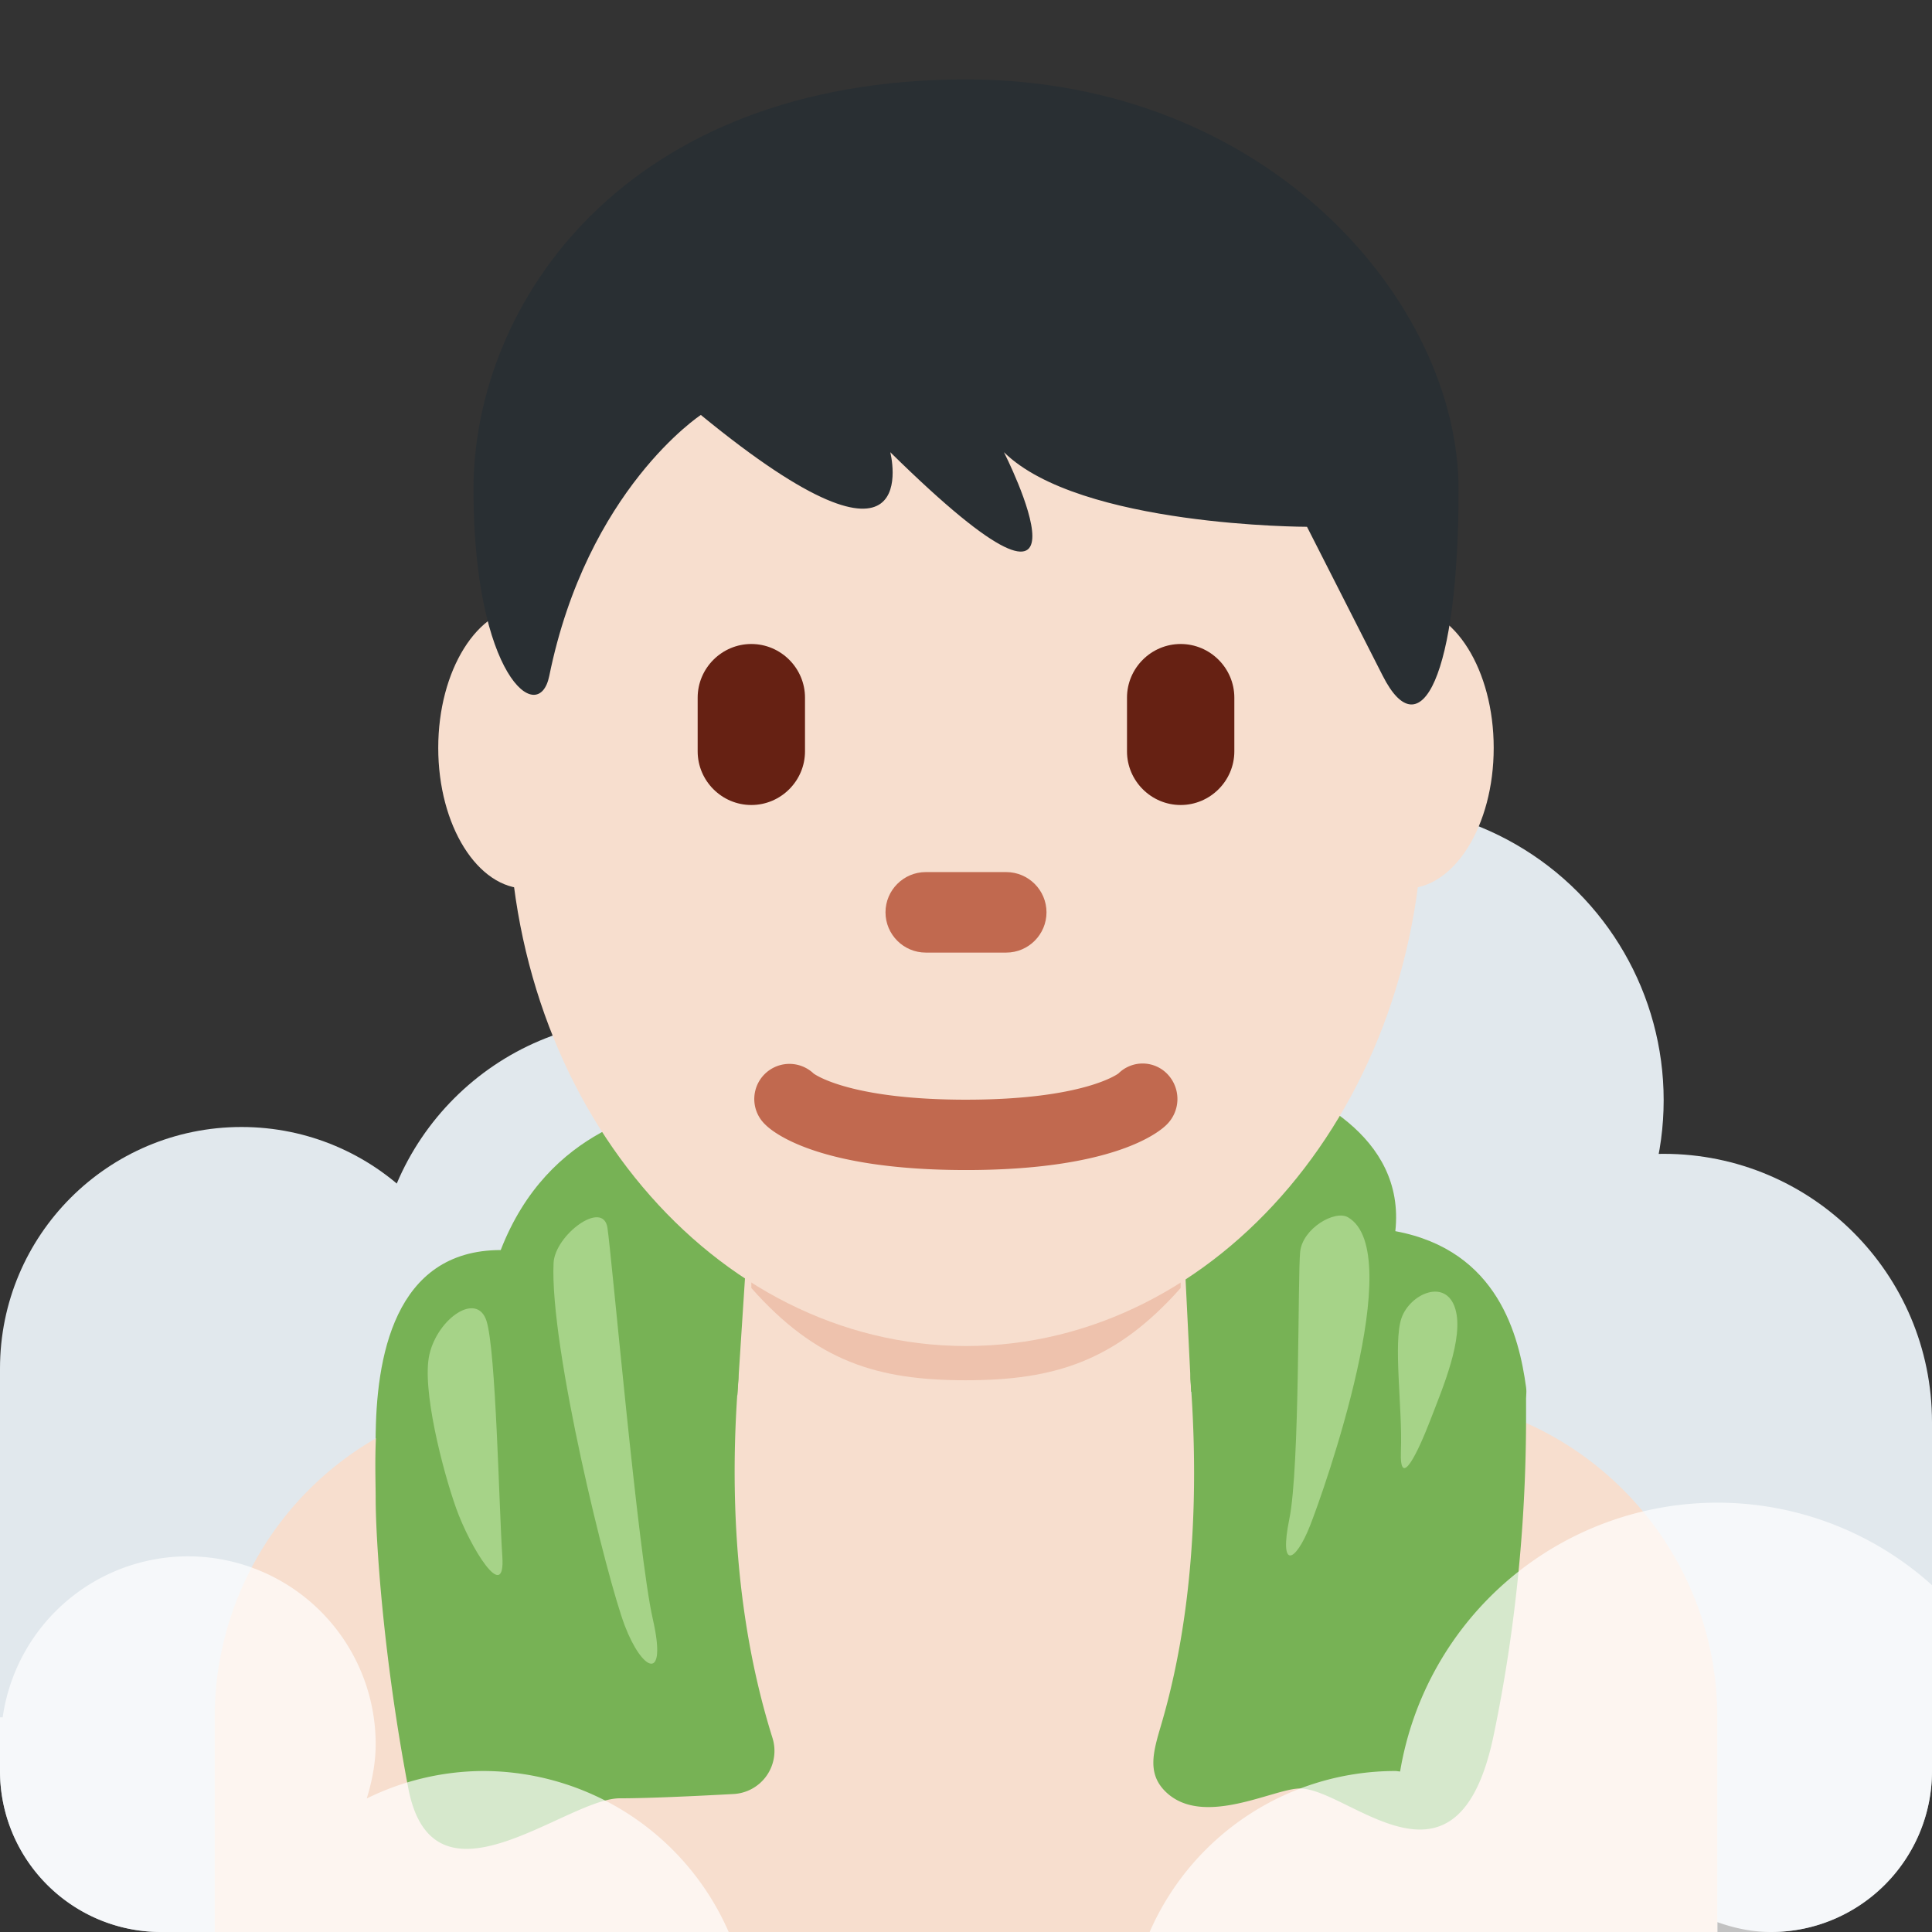 <svg xmlns="http://www.w3.org/2000/svg" xmlns:xlink="http://www.w3.org/1999/xlink" width="36" height="36" viewBox="0 0 36 36"><rect x="0" y="0" width="36" height="36" fill="#333333" stroke="none"/><g fill="#E1E8ED"><circle cx="4.5" cy="25.5" r="4.5"/><circle cx="25.5" cy="20.5" r="5.5"/><circle cx="31" cy="26.5" r="5"/><circle cx="12" cy="24" r="5"/><path d="M33 30a3 3 0 0 0-3 3H6a3 3 0 1 0-3 3h29v-.184c.314.112.647.184 1 .184a3 3 0 1 0 0-6"/><path d="M0 25.5h9V33H0zM20 23h9v4h-9zm11 3.5h5V33h-5z"/></g><path fill="#77B255" d="M23.35 20c1.014.324 2.845 1.15 2.65 2.941c1.924.357 2.306 1.966 2.436 2.907c.248 1.79-7.436-.198-7.436-.198l-1-3.482zm-10.38.5c-.769.185-2.749.5-3.64 2.793c-1.99 0-2.33 2.02-2.33 3.538c0 2.253 7.336 1.955 8.495.678s.784-5.36.784-5.36z"/><path fill="#F7DECE" d="M32 36v-4c0-3.314-2.685-6-6-6H10a6 6 0 0 0-6 6v4z"/><path fill="#F7DECE" d="M13.667 27.122L18 31.001l4.316-2.627L22 22h-8z"/><path fill="#EEC2AD" d="M14 24c1.216 1.374 2.355 1.719 3.996 1.719c1.639 0 2.787-.346 4.004-1.719v-4h-8z"/><path fill="#F7DECE" d="M11.444 13.936c0 1.448-.734 2.622-1.639 2.622s-1.639-1.174-1.639-2.622s.734-2.623 1.639-2.623c.905-.001 1.639 1.174 1.639 2.623m16.389 0c0 1.448-.733 2.622-1.639 2.622c-.905 0-1.639-1.174-1.639-2.622s.733-2.623 1.639-2.623c.906-.001 1.639 1.174 1.639 2.623"/><path fill="#F7DECE" d="M9.477 14.96c0-5.589 3.816-10.121 8.523-10.121s8.522 4.532 8.522 10.121S22.707 25.081 18 25.081c-4.707-.001-8.523-4.532-8.523-10.121"/><path fill="#C1694F" d="M18 21.802c-2.754 0-3.6-.705-3.741-.848a.655.655 0 0 1 .902-.95c.052.037.721.487 2.839.487c2.2 0 2.836-.485 2.842-.49a.64.64 0 0 1 .913.015a.67.67 0 0 1-.014.938c-.141.143-.987.848-3.741.848"/><path fill="#292F33" d="M18 1.48c5.648 0 9.178 4.168 9.178 7.641s-.706 4.863-1.412 3.473l-1.412-2.778s-4.235 0-5.647-1.39c0 0 2.118 4.168-2.118 0c0 0 .706 2.779-3.53-.694c0 0-2.118 1.389-2.824 4.862c-.196.964-1.412 0-1.412-3.473C8.822 5.648 11.646 1.48 18 1.48"/><path fill="#662113" d="M14 15c-.55 0-1-.45-1-1v-1c0-.55.45-1 1-1s1 .45 1 1v1c0 .55-.45 1-1 1m8 0c-.55 0-1-.45-1-1v-1c0-.55.45-1 1-1s1 .45 1 1v1c0 .55-.45 1-1 1"/><path fill="#C1694F" d="M18.75 17.75h-1.5c-.413 0-.75-.337-.75-.75s.337-.75.75-.75h1.5c.413 0 .75.337.75.75s-.337.75-.75.75"/><path fill="#77B255" d="M13.758 25.712c-.269 3.395.314 5.641.636 6.672a.805.805 0 0 1-.729 1.045c-.714.039-1.591.08-2.116.08c-1 0-3.477 2.243-3.942-.193C7.143 30.88 7 28.711 7 27.909s-.158-3.166 1.167-3.17c1.817-.005 2.155-.153 2.917-.705c.857-.622 2.738.879 2.674 1.678m8.426.007c.247 3.305-.257 5.437-.553 6.44c-.145.492-.261.897.099 1.237c.698.66 2.007-.07 2.49-.07c.92 0 2.935 2.261 3.612-.991c.633-3.039.604-5.475.604-6.255s-.468-1.038-1.077-1.363c-1.486-.792-1.982-.149-2.683-.687c-.788-.605-2.55.911-2.492 1.689"/><path fill="#A6D388" d="M8.002 25.236c.156-.67.885-1.175 1.063-.623c.177.55.233 3.471.295 4.387s-.608-.184-.861-.898c-.254-.714-.644-2.234-.497-2.866m19.115-.849c-.175-.579-.846-.279-1.003.176s.021 1.692-.01 2.465s.325.014.551-.574s.627-1.521.462-2.067m-16.802-.852c.024-.521.923-1.192 1.004-.656s.571 6.09.845 7.289s-.196.978-.522.124s-1.401-5.186-1.327-6.757m14.802-.853c-.245-.141-.842.207-.89.639c-.047.432-.005 4.021-.202 4.982c-.196.961.115.81.383.133s1.831-5.106.709-5.754"/><path fill="#FFF" d="M32 28a5.996 5.996 0 0 0-5.911 5.009C26.058 33.008 26.03 33 26 33a5 5 0 0 0-4.578 3H33c1.65 0 3-1.35 3-3v-3.463A5.97 5.97 0 0 0 32 28m-18.422 8A5 5 0 0 0 9 33a4.95 4.95 0 0 0-2.166.512C6.932 33.19 7 32.855 7 32.5A3.5 3.5 0 0 0 3.5 29a3.49 3.49 0 0 0-3.45 3H0v1c0 1.65 1.35 3 3 3z" opacity=".7"/></svg>